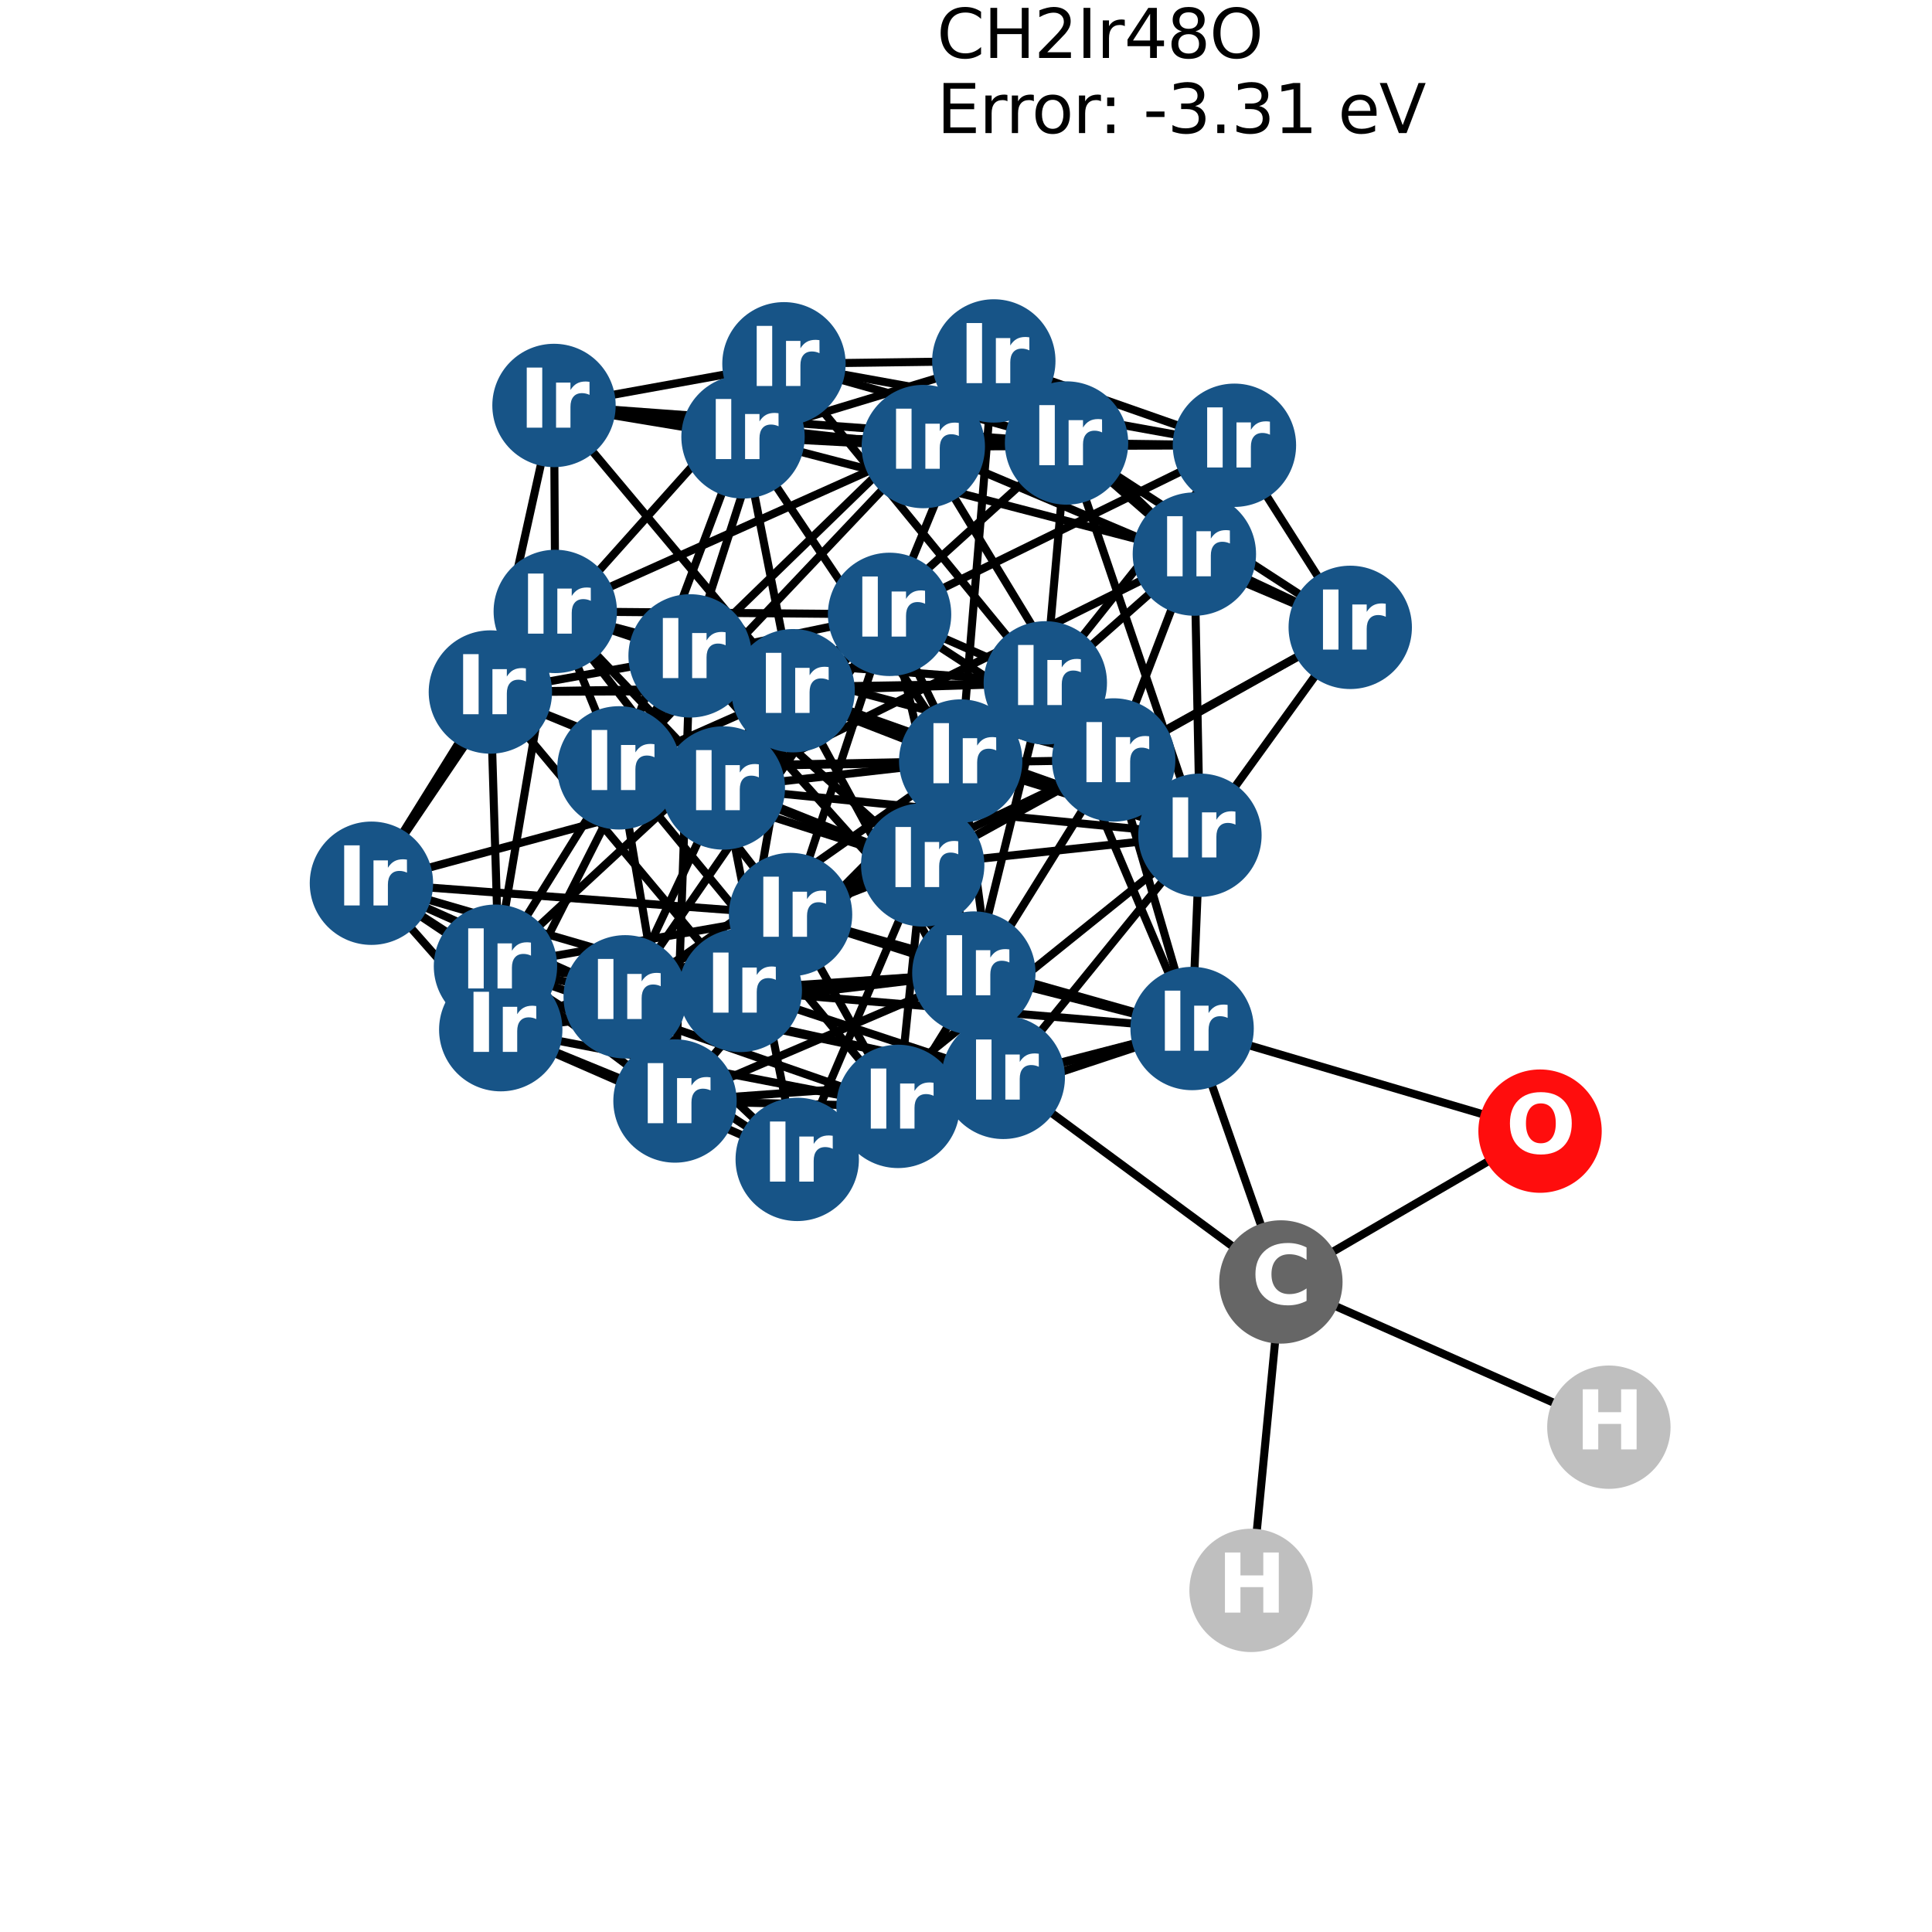 <?xml version="1.0" encoding="utf-8" standalone="no"?>
<!DOCTYPE svg PUBLIC "-//W3C//DTD SVG 1.1//EN"
  "http://www.w3.org/Graphics/SVG/1.1/DTD/svg11.dtd">
<svg xmlns:xlink="http://www.w3.org/1999/xlink" width="288pt" height="288pt" viewBox="0 0 288 288" xmlns="http://www.w3.org/2000/svg" version="1.1">
 <defs>
  <style type="text/css">*{stroke-linejoin: round; stroke-linecap: butt}</style>
 </defs>
 <g id="figure_1">
  <g id="patch_1">
   <path d="M 0 288 
L 288 288 
L 288 0 
L 0 0 
z
" style="fill: #ffffff"/>
  </g>
  <g id="axes_1">
   <g id="LineCollection_1">
    <path d="M 184.014 66.375 
L 137.635 66.567 
" clip-path="url(#p04243883b9)" style="fill: none; stroke: #000000; stroke-width: 1.2"/>
    <path d="M 184.014 66.375 
L 148.146 53.804 
" clip-path="url(#p04243883b9)" style="fill: none; stroke: #000000; stroke-width: 1.2"/>
    <path d="M 184.014 66.375 
L 116.864 54.229 
" clip-path="url(#p04243883b9)" style="fill: none; stroke: #000000; stroke-width: 1.2"/>
    <path d="M 184.014 66.375 
L 158.988 66.038 
" clip-path="url(#p04243883b9)" style="fill: none; stroke: #000000; stroke-width: 1.2"/>
    <path d="M 184.014 66.375 
L 201.278 93.52 
" clip-path="url(#p04243883b9)" style="fill: none; stroke: #000000; stroke-width: 1.2"/>
    <path d="M 184.014 66.375 
L 132.606 91.583 
" clip-path="url(#p04243883b9)" style="fill: none; stroke: #000000; stroke-width: 1.2"/>
    <path d="M 184.014 66.375 
L 166.016 113.285 
" clip-path="url(#p04243883b9)" style="fill: none; stroke: #000000; stroke-width: 1.2"/>
    <path d="M 184.014 66.375 
L 155.823 101.792 
" clip-path="url(#p04243883b9)" style="fill: none; stroke: #000000; stroke-width: 1.2"/>
    <path d="M 137.635 66.567 
L 110.761 65.124 
" clip-path="url(#p04243883b9)" style="fill: none; stroke: #000000; stroke-width: 1.2"/>
    <path d="M 137.635 66.567 
L 82.584 60.441 
" clip-path="url(#p04243883b9)" style="fill: none; stroke: #000000; stroke-width: 1.2"/>
    <path d="M 137.635 66.567 
L 201.278 93.52 
" clip-path="url(#p04243883b9)" style="fill: none; stroke: #000000; stroke-width: 1.2"/>
    <path d="M 137.635 66.567 
L 166.016 113.285 
" clip-path="url(#p04243883b9)" style="fill: none; stroke: #000000; stroke-width: 1.2"/>
    <path d="M 137.635 66.567 
L 82.774 91.145 
" clip-path="url(#p04243883b9)" style="fill: none; stroke: #000000; stroke-width: 1.2"/>
    <path d="M 137.635 66.567 
L 92.265 114.463 
" clip-path="url(#p04243883b9)" style="fill: none; stroke: #000000; stroke-width: 1.2"/>
    <path d="M 110.761 65.124 
L 148.146 53.804 
" clip-path="url(#p04243883b9)" style="fill: none; stroke: #000000; stroke-width: 1.2"/>
    <path d="M 110.761 65.124 
L 82.584 60.441 
" clip-path="url(#p04243883b9)" style="fill: none; stroke: #000000; stroke-width: 1.2"/>
    <path d="M 110.761 65.124 
L 158.988 66.038 
" clip-path="url(#p04243883b9)" style="fill: none; stroke: #000000; stroke-width: 1.2"/>
    <path d="M 110.761 65.124 
L 178.043 82.596 
" clip-path="url(#p04243883b9)" style="fill: none; stroke: #000000; stroke-width: 1.2"/>
    <path d="M 110.761 65.124 
L 92.265 114.463 
" clip-path="url(#p04243883b9)" style="fill: none; stroke: #000000; stroke-width: 1.2"/>
    <path d="M 110.761 65.124 
L 143.208 113.445 
" clip-path="url(#p04243883b9)" style="fill: none; stroke: #000000; stroke-width: 1.2"/>
    <path d="M 110.761 65.124 
L 118.231 102.963 
" clip-path="url(#p04243883b9)" style="fill: none; stroke: #000000; stroke-width: 1.2"/>
    <path d="M 148.146 53.804 
L 116.864 54.229 
" clip-path="url(#p04243883b9)" style="fill: none; stroke: #000000; stroke-width: 1.2"/>
    <path d="M 148.146 53.804 
L 178.043 82.596 
" clip-path="url(#p04243883b9)" style="fill: none; stroke: #000000; stroke-width: 1.2"/>
    <path d="M 148.146 53.804 
L 132.606 91.583 
" clip-path="url(#p04243883b9)" style="fill: none; stroke: #000000; stroke-width: 1.2"/>
    <path d="M 148.146 53.804 
L 102.871 97.771 
" clip-path="url(#p04243883b9)" style="fill: none; stroke: #000000; stroke-width: 1.2"/>
    <path d="M 148.146 53.804 
L 143.208 113.445 
" clip-path="url(#p04243883b9)" style="fill: none; stroke: #000000; stroke-width: 1.2"/>
    <path d="M 82.584 60.441 
L 116.864 54.229 
" clip-path="url(#p04243883b9)" style="fill: none; stroke: #000000; stroke-width: 1.2"/>
    <path d="M 82.584 60.441 
L 158.988 66.038 
" clip-path="url(#p04243883b9)" style="fill: none; stroke: #000000; stroke-width: 1.2"/>
    <path d="M 82.584 60.441 
L 82.774 91.145 
" clip-path="url(#p04243883b9)" style="fill: none; stroke: #000000; stroke-width: 1.2"/>
    <path d="M 82.584 60.441 
L 73.1 103.158 
" clip-path="url(#p04243883b9)" style="fill: none; stroke: #000000; stroke-width: 1.2"/>
    <path d="M 82.584 60.441 
L 118.231 102.963 
" clip-path="url(#p04243883b9)" style="fill: none; stroke: #000000; stroke-width: 1.2"/>
    <path d="M 116.864 54.229 
L 158.988 66.038 
" clip-path="url(#p04243883b9)" style="fill: none; stroke: #000000; stroke-width: 1.2"/>
    <path d="M 116.864 54.229 
L 102.871 97.771 
" clip-path="url(#p04243883b9)" style="fill: none; stroke: #000000; stroke-width: 1.2"/>
    <path d="M 116.864 54.229 
L 73.1 103.158 
" clip-path="url(#p04243883b9)" style="fill: none; stroke: #000000; stroke-width: 1.2"/>
    <path d="M 116.864 54.229 
L 155.823 101.792 
" clip-path="url(#p04243883b9)" style="fill: none; stroke: #000000; stroke-width: 1.2"/>
    <path d="M 158.988 66.038 
L 178.043 82.596 
" clip-path="url(#p04243883b9)" style="fill: none; stroke: #000000; stroke-width: 1.2"/>
    <path d="M 158.988 66.038 
L 201.278 93.52 
" clip-path="url(#p04243883b9)" style="fill: none; stroke: #000000; stroke-width: 1.2"/>
    <path d="M 158.988 66.038 
L 118.231 102.963 
" clip-path="url(#p04243883b9)" style="fill: none; stroke: #000000; stroke-width: 1.2"/>
    <path d="M 158.988 66.038 
L 155.823 101.792 
" clip-path="url(#p04243883b9)" style="fill: none; stroke: #000000; stroke-width: 1.2"/>
    <path d="M 158.988 66.038 
L 178.872 124.507 
" clip-path="url(#p04243883b9)" style="fill: none; stroke: #000000; stroke-width: 1.2"/>
    <path d="M 178.043 82.596 
L 201.278 93.52 
" clip-path="url(#p04243883b9)" style="fill: none; stroke: #000000; stroke-width: 1.2"/>
    <path d="M 178.043 82.596 
L 143.208 113.445 
" clip-path="url(#p04243883b9)" style="fill: none; stroke: #000000; stroke-width: 1.2"/>
    <path d="M 178.043 82.596 
L 178.872 124.507 
" clip-path="url(#p04243883b9)" style="fill: none; stroke: #000000; stroke-width: 1.2"/>
    <path d="M 178.043 82.596 
L 107.827 117.462 
" clip-path="url(#p04243883b9)" style="fill: none; stroke: #000000; stroke-width: 1.2"/>
    <path d="M 201.278 93.52 
L 166.016 113.285 
" clip-path="url(#p04243883b9)" style="fill: none; stroke: #000000; stroke-width: 1.2"/>
    <path d="M 201.278 93.52 
L 178.872 124.507 
" clip-path="url(#p04243883b9)" style="fill: none; stroke: #000000; stroke-width: 1.2"/>
    <path d="M 201.278 93.52 
L 137.546 128.927 
" clip-path="url(#p04243883b9)" style="fill: none; stroke: #000000; stroke-width: 1.2"/>
    <path d="M 132.606 91.583 
L 166.016 113.285 
" clip-path="url(#p04243883b9)" style="fill: none; stroke: #000000; stroke-width: 1.2"/>
    <path d="M 132.606 91.583 
L 82.774 91.145 
" clip-path="url(#p04243883b9)" style="fill: none; stroke: #000000; stroke-width: 1.2"/>
    <path d="M 132.606 91.583 
L 102.871 97.771 
" clip-path="url(#p04243883b9)" style="fill: none; stroke: #000000; stroke-width: 1.2"/>
    <path d="M 132.606 91.583 
L 143.208 113.445 
" clip-path="url(#p04243883b9)" style="fill: none; stroke: #000000; stroke-width: 1.2"/>
    <path d="M 132.606 91.583 
L 155.823 101.792 
" clip-path="url(#p04243883b9)" style="fill: none; stroke: #000000; stroke-width: 1.2"/>
    <path d="M 132.606 91.583 
L 107.827 117.462 
" clip-path="url(#p04243883b9)" style="fill: none; stroke: #000000; stroke-width: 1.2"/>
    <path d="M 132.606 91.583 
L 145.171 145.052 
" clip-path="url(#p04243883b9)" style="fill: none; stroke: #000000; stroke-width: 1.2"/>
    <path d="M 132.606 91.583 
L 117.847 136.331 
" clip-path="url(#p04243883b9)" style="fill: none; stroke: #000000; stroke-width: 1.2"/>
    <path d="M 132.606 91.583 
L 93.196 148.594 
" clip-path="url(#p04243883b9)" style="fill: none; stroke: #000000; stroke-width: 1.2"/>
    <path d="M 166.016 113.285 
L 82.774 91.145 
" clip-path="url(#p04243883b9)" style="fill: none; stroke: #000000; stroke-width: 1.2"/>
    <path d="M 166.016 113.285 
L 92.265 114.463 
" clip-path="url(#p04243883b9)" style="fill: none; stroke: #000000; stroke-width: 1.2"/>
    <path d="M 166.016 113.285 
L 155.823 101.792 
" clip-path="url(#p04243883b9)" style="fill: none; stroke: #000000; stroke-width: 1.2"/>
    <path d="M 166.016 113.285 
L 178.872 124.507 
" clip-path="url(#p04243883b9)" style="fill: none; stroke: #000000; stroke-width: 1.2"/>
    <path d="M 166.016 113.285 
L 137.546 128.927 
" clip-path="url(#p04243883b9)" style="fill: none; stroke: #000000; stroke-width: 1.2"/>
    <path d="M 166.016 113.285 
L 117.847 136.331 
" clip-path="url(#p04243883b9)" style="fill: none; stroke: #000000; stroke-width: 1.2"/>
    <path d="M 166.016 113.285 
L 133.87 164.929 
" clip-path="url(#p04243883b9)" style="fill: none; stroke: #000000; stroke-width: 1.2"/>
    <path d="M 166.016 113.285 
L 177.705 153.32 
" clip-path="url(#p04243883b9)" style="fill: none; stroke: #000000; stroke-width: 1.2"/>
    <path d="M 82.774 91.145 
L 92.265 114.463 
" clip-path="url(#p04243883b9)" style="fill: none; stroke: #000000; stroke-width: 1.2"/>
    <path d="M 82.774 91.145 
L 73.1 103.158 
" clip-path="url(#p04243883b9)" style="fill: none; stroke: #000000; stroke-width: 1.2"/>
    <path d="M 82.774 91.145 
L 118.231 102.963 
" clip-path="url(#p04243883b9)" style="fill: none; stroke: #000000; stroke-width: 1.2"/>
    <path d="M 82.774 91.145 
L 107.827 117.462 
" clip-path="url(#p04243883b9)" style="fill: none; stroke: #000000; stroke-width: 1.2"/>
    <path d="M 82.774 91.145 
L 117.847 136.331 
" clip-path="url(#p04243883b9)" style="fill: none; stroke: #000000; stroke-width: 1.2"/>
    <path d="M 82.774 91.145 
L 73.858 144.034 
" clip-path="url(#p04243883b9)" style="fill: none; stroke: #000000; stroke-width: 1.2"/>
    <path d="M 82.774 91.145 
L 55.369 131.662 
" clip-path="url(#p04243883b9)" style="fill: none; stroke: #000000; stroke-width: 1.2"/>
    <path d="M 92.265 114.463 
L 102.871 97.771 
" clip-path="url(#p04243883b9)" style="fill: none; stroke: #000000; stroke-width: 1.2"/>
    <path d="M 92.265 114.463 
L 143.208 113.445 
" clip-path="url(#p04243883b9)" style="fill: none; stroke: #000000; stroke-width: 1.2"/>
    <path d="M 92.265 114.463 
L 118.231 102.963 
" clip-path="url(#p04243883b9)" style="fill: none; stroke: #000000; stroke-width: 1.2"/>
    <path d="M 92.265 114.463 
L 137.546 128.927 
" clip-path="url(#p04243883b9)" style="fill: none; stroke: #000000; stroke-width: 1.2"/>
    <path d="M 92.265 114.463 
L 73.858 144.034 
" clip-path="url(#p04243883b9)" style="fill: none; stroke: #000000; stroke-width: 1.2"/>
    <path d="M 92.265 114.463 
L 133.87 164.929 
" clip-path="url(#p04243883b9)" style="fill: none; stroke: #000000; stroke-width: 1.2"/>
    <path d="M 92.265 114.463 
L 100.622 164.124 
" clip-path="url(#p04243883b9)" style="fill: none; stroke: #000000; stroke-width: 1.2"/>
    <path d="M 102.871 97.771 
L 143.208 113.445 
" clip-path="url(#p04243883b9)" style="fill: none; stroke: #000000; stroke-width: 1.2"/>
    <path d="M 102.871 97.771 
L 73.1 103.158 
" clip-path="url(#p04243883b9)" style="fill: none; stroke: #000000; stroke-width: 1.2"/>
    <path d="M 102.871 97.771 
L 155.823 101.792 
" clip-path="url(#p04243883b9)" style="fill: none; stroke: #000000; stroke-width: 1.2"/>
    <path d="M 102.871 97.771 
L 137.546 128.927 
" clip-path="url(#p04243883b9)" style="fill: none; stroke: #000000; stroke-width: 1.2"/>
    <path d="M 102.871 97.771 
L 145.171 145.052 
" clip-path="url(#p04243883b9)" style="fill: none; stroke: #000000; stroke-width: 1.2"/>
    <path d="M 102.871 97.771 
L 100.622 164.124 
" clip-path="url(#p04243883b9)" style="fill: none; stroke: #000000; stroke-width: 1.2"/>
    <path d="M 102.871 97.771 
L 74.646 153.492 
" clip-path="url(#p04243883b9)" style="fill: none; stroke: #000000; stroke-width: 1.2"/>
    <path d="M 143.208 113.445 
L 118.231 102.963 
" clip-path="url(#p04243883b9)" style="fill: none; stroke: #000000; stroke-width: 1.2"/>
    <path d="M 143.208 113.445 
L 178.872 124.507 
" clip-path="url(#p04243883b9)" style="fill: none; stroke: #000000; stroke-width: 1.2"/>
    <path d="M 143.208 113.445 
L 107.827 117.462 
" clip-path="url(#p04243883b9)" style="fill: none; stroke: #000000; stroke-width: 1.2"/>
    <path d="M 143.208 113.445 
L 100.622 164.124 
" clip-path="url(#p04243883b9)" style="fill: none; stroke: #000000; stroke-width: 1.2"/>
    <path d="M 143.208 113.445 
L 93.196 148.594 
" clip-path="url(#p04243883b9)" style="fill: none; stroke: #000000; stroke-width: 1.2"/>
    <path d="M 143.208 113.445 
L 149.557 160.602 
" clip-path="url(#p04243883b9)" style="fill: none; stroke: #000000; stroke-width: 1.2"/>
    <path d="M 73.1 103.158 
L 118.231 102.963 
" clip-path="url(#p04243883b9)" style="fill: none; stroke: #000000; stroke-width: 1.2"/>
    <path d="M 73.1 103.158 
L 155.823 101.792 
" clip-path="url(#p04243883b9)" style="fill: none; stroke: #000000; stroke-width: 1.2"/>
    <path d="M 73.1 103.158 
L 107.827 117.462 
" clip-path="url(#p04243883b9)" style="fill: none; stroke: #000000; stroke-width: 1.2"/>
    <path d="M 73.1 103.158 
L 137.546 128.927 
" clip-path="url(#p04243883b9)" style="fill: none; stroke: #000000; stroke-width: 1.2"/>
    <path d="M 73.1 103.158 
L 55.369 131.662 
" clip-path="url(#p04243883b9)" style="fill: none; stroke: #000000; stroke-width: 1.2"/>
    <path d="M 73.1 103.158 
L 110.355 147.642 
" clip-path="url(#p04243883b9)" style="fill: none; stroke: #000000; stroke-width: 1.2"/>
    <path d="M 73.1 103.158 
L 74.646 153.492 
" clip-path="url(#p04243883b9)" style="fill: none; stroke: #000000; stroke-width: 1.2"/>
    <path d="M 118.231 102.963 
L 155.823 101.792 
" clip-path="url(#p04243883b9)" style="fill: none; stroke: #000000; stroke-width: 1.2"/>
    <path d="M 118.231 102.963 
L 178.872 124.507 
" clip-path="url(#p04243883b9)" style="fill: none; stroke: #000000; stroke-width: 1.2"/>
    <path d="M 118.231 102.963 
L 73.858 144.034 
" clip-path="url(#p04243883b9)" style="fill: none; stroke: #000000; stroke-width: 1.2"/>
    <path d="M 118.231 102.963 
L 110.355 147.642 
" clip-path="url(#p04243883b9)" style="fill: none; stroke: #000000; stroke-width: 1.2"/>
    <path d="M 118.231 102.963 
L 149.557 160.602 
" clip-path="url(#p04243883b9)" style="fill: none; stroke: #000000; stroke-width: 1.2"/>
    <path d="M 155.823 101.792 
L 178.872 124.507 
" clip-path="url(#p04243883b9)" style="fill: none; stroke: #000000; stroke-width: 1.2"/>
    <path d="M 155.823 101.792 
L 145.171 145.052 
" clip-path="url(#p04243883b9)" style="fill: none; stroke: #000000; stroke-width: 1.2"/>
    <path d="M 155.823 101.792 
L 110.355 147.642 
" clip-path="url(#p04243883b9)" style="fill: none; stroke: #000000; stroke-width: 1.2"/>
    <path d="M 155.823 101.792 
L 177.705 153.32 
" clip-path="url(#p04243883b9)" style="fill: none; stroke: #000000; stroke-width: 1.2"/>
    <path d="M 178.872 124.507 
L 107.827 117.462 
" clip-path="url(#p04243883b9)" style="fill: none; stroke: #000000; stroke-width: 1.2"/>
    <path d="M 178.872 124.507 
L 137.546 128.927 
" clip-path="url(#p04243883b9)" style="fill: none; stroke: #000000; stroke-width: 1.2"/>
    <path d="M 178.872 124.507 
L 177.705 153.32 
" clip-path="url(#p04243883b9)" style="fill: none; stroke: #000000; stroke-width: 1.2"/>
    <path d="M 178.872 124.507 
L 149.557 160.602 
" clip-path="url(#p04243883b9)" style="fill: none; stroke: #000000; stroke-width: 1.2"/>
    <path d="M 178.872 124.507 
L 118.841 172.829 
" clip-path="url(#p04243883b9)" style="fill: none; stroke: #000000; stroke-width: 1.2"/>
    <path d="M 107.827 117.462 
L 137.546 128.927 
" clip-path="url(#p04243883b9)" style="fill: none; stroke: #000000; stroke-width: 1.2"/>
    <path d="M 107.827 117.462 
L 93.196 148.594 
" clip-path="url(#p04243883b9)" style="fill: none; stroke: #000000; stroke-width: 1.2"/>
    <path d="M 107.827 117.462 
L 55.369 131.662 
" clip-path="url(#p04243883b9)" style="fill: none; stroke: #000000; stroke-width: 1.2"/>
    <path d="M 107.827 117.462 
L 118.841 172.829 
" clip-path="url(#p04243883b9)" style="fill: none; stroke: #000000; stroke-width: 1.2"/>
    <path d="M 137.546 128.927 
L 133.87 164.929 
" clip-path="url(#p04243883b9)" style="fill: none; stroke: #000000; stroke-width: 1.2"/>
    <path d="M 137.546 128.927 
L 118.841 172.829 
" clip-path="url(#p04243883b9)" style="fill: none; stroke: #000000; stroke-width: 1.2"/>
    <path d="M 137.546 128.927 
L 74.646 153.492 
" clip-path="url(#p04243883b9)" style="fill: none; stroke: #000000; stroke-width: 1.2"/>
    <path d="M 145.171 145.052 
L 117.847 136.331 
" clip-path="url(#p04243883b9)" style="fill: none; stroke: #000000; stroke-width: 1.2"/>
    <path d="M 145.171 145.052 
L 100.622 164.124 
" clip-path="url(#p04243883b9)" style="fill: none; stroke: #000000; stroke-width: 1.2"/>
    <path d="M 145.171 145.052 
L 93.196 148.594 
" clip-path="url(#p04243883b9)" style="fill: none; stroke: #000000; stroke-width: 1.2"/>
    <path d="M 145.171 145.052 
L 110.355 147.642 
" clip-path="url(#p04243883b9)" style="fill: none; stroke: #000000; stroke-width: 1.2"/>
    <path d="M 145.171 145.052 
L 177.705 153.32 
" clip-path="url(#p04243883b9)" style="fill: none; stroke: #000000; stroke-width: 1.2"/>
    <path d="M 145.171 145.052 
L 74.646 153.492 
" clip-path="url(#p04243883b9)" style="fill: none; stroke: #000000; stroke-width: 1.2"/>
    <path d="M 117.847 136.331 
L 73.858 144.034 
" clip-path="url(#p04243883b9)" style="fill: none; stroke: #000000; stroke-width: 1.2"/>
    <path d="M 117.847 136.331 
L 133.87 164.929 
" clip-path="url(#p04243883b9)" style="fill: none; stroke: #000000; stroke-width: 1.2"/>
    <path d="M 117.847 136.331 
L 93.196 148.594 
" clip-path="url(#p04243883b9)" style="fill: none; stroke: #000000; stroke-width: 1.2"/>
    <path d="M 117.847 136.331 
L 55.369 131.662 
" clip-path="url(#p04243883b9)" style="fill: none; stroke: #000000; stroke-width: 1.2"/>
    <path d="M 117.847 136.331 
L 177.705 153.32 
" clip-path="url(#p04243883b9)" style="fill: none; stroke: #000000; stroke-width: 1.2"/>
    <path d="M 73.858 144.034 
L 133.87 164.929 
" clip-path="url(#p04243883b9)" style="fill: none; stroke: #000000; stroke-width: 1.2"/>
    <path d="M 73.858 144.034 
L 100.622 164.124 
" clip-path="url(#p04243883b9)" style="fill: none; stroke: #000000; stroke-width: 1.2"/>
    <path d="M 73.858 144.034 
L 55.369 131.662 
" clip-path="url(#p04243883b9)" style="fill: none; stroke: #000000; stroke-width: 1.2"/>
    <path d="M 73.858 144.034 
L 110.355 147.642 
" clip-path="url(#p04243883b9)" style="fill: none; stroke: #000000; stroke-width: 1.2"/>
    <path d="M 73.858 144.034 
L 149.557 160.602 
" clip-path="url(#p04243883b9)" style="fill: none; stroke: #000000; stroke-width: 1.2"/>
    <path d="M 133.87 164.929 
L 100.622 164.124 
" clip-path="url(#p04243883b9)" style="fill: none; stroke: #000000; stroke-width: 1.2"/>
    <path d="M 133.87 164.929 
L 177.705 153.32 
" clip-path="url(#p04243883b9)" style="fill: none; stroke: #000000; stroke-width: 1.2"/>
    <path d="M 133.87 164.929 
L 118.841 172.829 
" clip-path="url(#p04243883b9)" style="fill: none; stroke: #000000; stroke-width: 1.2"/>
    <path d="M 133.87 164.929 
L 74.646 153.492 
" clip-path="url(#p04243883b9)" style="fill: none; stroke: #000000; stroke-width: 1.2"/>
    <path d="M 100.622 164.124 
L 93.196 148.594 
" clip-path="url(#p04243883b9)" style="fill: none; stroke: #000000; stroke-width: 1.2"/>
    <path d="M 100.622 164.124 
L 149.557 160.602 
" clip-path="url(#p04243883b9)" style="fill: none; stroke: #000000; stroke-width: 1.2"/>
    <path d="M 100.622 164.124 
L 74.646 153.492 
" clip-path="url(#p04243883b9)" style="fill: none; stroke: #000000; stroke-width: 1.2"/>
    <path d="M 93.196 148.594 
L 55.369 131.662 
" clip-path="url(#p04243883b9)" style="fill: none; stroke: #000000; stroke-width: 1.2"/>
    <path d="M 93.196 148.594 
L 149.557 160.602 
" clip-path="url(#p04243883b9)" style="fill: none; stroke: #000000; stroke-width: 1.2"/>
    <path d="M 93.196 148.594 
L 118.841 172.829 
" clip-path="url(#p04243883b9)" style="fill: none; stroke: #000000; stroke-width: 1.2"/>
    <path d="M 55.369 131.662 
L 110.355 147.642 
" clip-path="url(#p04243883b9)" style="fill: none; stroke: #000000; stroke-width: 1.2"/>
    <path d="M 55.369 131.662 
L 118.841 172.829 
" clip-path="url(#p04243883b9)" style="fill: none; stroke: #000000; stroke-width: 1.2"/>
    <path d="M 55.369 131.662 
L 74.646 153.492 
" clip-path="url(#p04243883b9)" style="fill: none; stroke: #000000; stroke-width: 1.2"/>
    <path d="M 110.355 147.642 
L 177.705 153.32 
" clip-path="url(#p04243883b9)" style="fill: none; stroke: #000000; stroke-width: 1.2"/>
    <path d="M 110.355 147.642 
L 149.557 160.602 
" clip-path="url(#p04243883b9)" style="fill: none; stroke: #000000; stroke-width: 1.2"/>
    <path d="M 110.355 147.642 
L 74.646 153.492 
" clip-path="url(#p04243883b9)" style="fill: none; stroke: #000000; stroke-width: 1.2"/>
    <path d="M 177.705 153.32 
L 149.557 160.602 
" clip-path="url(#p04243883b9)" style="fill: none; stroke: #000000; stroke-width: 1.2"/>
    <path d="M 177.705 153.32 
L 118.841 172.829 
" clip-path="url(#p04243883b9)" style="fill: none; stroke: #000000; stroke-width: 1.2"/>
    <path d="M 177.705 153.32 
L 190.938 191.101 
" clip-path="url(#p04243883b9)" style="fill: none; stroke: #000000; stroke-width: 1.2"/>
    <path d="M 177.705 153.32 
L 229.572 168.617 
" clip-path="url(#p04243883b9)" style="fill: none; stroke: #000000; stroke-width: 1.2"/>
    <path d="M 149.557 160.602 
L 118.841 172.829 
" clip-path="url(#p04243883b9)" style="fill: none; stroke: #000000; stroke-width: 1.2"/>
    <path d="M 149.557 160.602 
L 190.938 191.101 
" clip-path="url(#p04243883b9)" style="fill: none; stroke: #000000; stroke-width: 1.2"/>
    <path d="M 118.841 172.829 
L 74.646 153.492 
" clip-path="url(#p04243883b9)" style="fill: none; stroke: #000000; stroke-width: 1.2"/>
    <path d="M 186.492 237.076 
L 190.938 191.101 
" clip-path="url(#p04243883b9)" style="fill: none; stroke: #000000; stroke-width: 1.2"/>
    <path d="M 239.831 212.748 
L 190.938 191.101 
" clip-path="url(#p04243883b9)" style="fill: none; stroke: #000000; stroke-width: 1.2"/>
    <path d="M 190.938 191.101 
L 229.572 168.617 
" clip-path="url(#p04243883b9)" style="fill: none; stroke: #000000; stroke-width: 1.2"/>
   </g>
   <g id="PathCollection_1">
    <defs>
     <path id="C0_0_befa2446ad" d="M 0 8.944 
C 2.372 8.944 4.647 8.002 6.325 6.325 
C 8.002 4.647 8.944 2.372 8.944 -0 
C 8.944 -2.372 8.002 -4.647 6.325 -6.325 
C 4.647 -8.002 2.372 -8.944 0 -8.944 
C -2.372 -8.944 -4.647 -8.002 -6.325 -6.325 
C -8.002 -4.647 -8.944 -2.372 -8.944 0 
C -8.944 2.372 -8.002 4.647 -6.325 6.325 
C -4.647 8.002 -2.372 8.944 0 8.944 
z
"/>
    </defs>
    <g clip-path="url(#p04243883b9)">
     <use xlink:href="#C0_0_befa2446ad" x="184.014" y="66.375" style="fill: #175487; stroke: #175487; stroke-width: 0.5"/>
    </g>
    <g clip-path="url(#p04243883b9)">
     <use xlink:href="#C0_0_befa2446ad" x="137.635" y="66.567" style="fill: #175487; stroke: #175487; stroke-width: 0.5"/>
    </g>
    <g clip-path="url(#p04243883b9)">
     <use xlink:href="#C0_0_befa2446ad" x="110.761" y="65.124" style="fill: #175487; stroke: #175487; stroke-width: 0.5"/>
    </g>
    <g clip-path="url(#p04243883b9)">
     <use xlink:href="#C0_0_befa2446ad" x="148.146" y="53.804" style="fill: #175487; stroke: #175487; stroke-width: 0.5"/>
    </g>
    <g clip-path="url(#p04243883b9)">
     <use xlink:href="#C0_0_befa2446ad" x="82.584" y="60.441" style="fill: #175487; stroke: #175487; stroke-width: 0.5"/>
    </g>
    <g clip-path="url(#p04243883b9)">
     <use xlink:href="#C0_0_befa2446ad" x="116.864" y="54.229" style="fill: #175487; stroke: #175487; stroke-width: 0.5"/>
    </g>
    <g clip-path="url(#p04243883b9)">
     <use xlink:href="#C0_0_befa2446ad" x="158.988" y="66.038" style="fill: #175487; stroke: #175487; stroke-width: 0.5"/>
    </g>
    <g clip-path="url(#p04243883b9)">
     <use xlink:href="#C0_0_befa2446ad" x="178.043" y="82.596" style="fill: #175487; stroke: #175487; stroke-width: 0.5"/>
    </g>
    <g clip-path="url(#p04243883b9)">
     <use xlink:href="#C0_0_befa2446ad" x="201.278" y="93.52" style="fill: #175487; stroke: #175487; stroke-width: 0.5"/>
    </g>
    <g clip-path="url(#p04243883b9)">
     <use xlink:href="#C0_0_befa2446ad" x="132.606" y="91.583" style="fill: #175487; stroke: #175487; stroke-width: 0.5"/>
    </g>
    <g clip-path="url(#p04243883b9)">
     <use xlink:href="#C0_0_befa2446ad" x="166.016" y="113.285" style="fill: #175487; stroke: #175487; stroke-width: 0.5"/>
    </g>
    <g clip-path="url(#p04243883b9)">
     <use xlink:href="#C0_0_befa2446ad" x="82.774" y="91.145" style="fill: #175487; stroke: #175487; stroke-width: 0.5"/>
    </g>
    <g clip-path="url(#p04243883b9)">
     <use xlink:href="#C0_0_befa2446ad" x="92.265" y="114.463" style="fill: #175487; stroke: #175487; stroke-width: 0.5"/>
    </g>
    <g clip-path="url(#p04243883b9)">
     <use xlink:href="#C0_0_befa2446ad" x="102.871" y="97.771" style="fill: #175487; stroke: #175487; stroke-width: 0.5"/>
    </g>
    <g clip-path="url(#p04243883b9)">
     <use xlink:href="#C0_0_befa2446ad" x="143.208" y="113.445" style="fill: #175487; stroke: #175487; stroke-width: 0.5"/>
    </g>
    <g clip-path="url(#p04243883b9)">
     <use xlink:href="#C0_0_befa2446ad" x="73.1" y="103.158" style="fill: #175487; stroke: #175487; stroke-width: 0.5"/>
    </g>
    <g clip-path="url(#p04243883b9)">
     <use xlink:href="#C0_0_befa2446ad" x="118.231" y="102.963" style="fill: #175487; stroke: #175487; stroke-width: 0.5"/>
    </g>
    <g clip-path="url(#p04243883b9)">
     <use xlink:href="#C0_0_befa2446ad" x="155.823" y="101.792" style="fill: #175487; stroke: #175487; stroke-width: 0.5"/>
    </g>
    <g clip-path="url(#p04243883b9)">
     <use xlink:href="#C0_0_befa2446ad" x="178.872" y="124.507" style="fill: #175487; stroke: #175487; stroke-width: 0.5"/>
    </g>
    <g clip-path="url(#p04243883b9)">
     <use xlink:href="#C0_0_befa2446ad" x="107.827" y="117.462" style="fill: #175487; stroke: #175487; stroke-width: 0.5"/>
    </g>
    <g clip-path="url(#p04243883b9)">
     <use xlink:href="#C0_0_befa2446ad" x="137.546" y="128.927" style="fill: #175487; stroke: #175487; stroke-width: 0.5"/>
    </g>
    <g clip-path="url(#p04243883b9)">
     <use xlink:href="#C0_0_befa2446ad" x="145.171" y="145.052" style="fill: #175487; stroke: #175487; stroke-width: 0.5"/>
    </g>
    <g clip-path="url(#p04243883b9)">
     <use xlink:href="#C0_0_befa2446ad" x="117.847" y="136.331" style="fill: #175487; stroke: #175487; stroke-width: 0.5"/>
    </g>
    <g clip-path="url(#p04243883b9)">
     <use xlink:href="#C0_0_befa2446ad" x="73.858" y="144.034" style="fill: #175487; stroke: #175487; stroke-width: 0.5"/>
    </g>
    <g clip-path="url(#p04243883b9)">
     <use xlink:href="#C0_0_befa2446ad" x="133.87" y="164.929" style="fill: #175487; stroke: #175487; stroke-width: 0.5"/>
    </g>
    <g clip-path="url(#p04243883b9)">
     <use xlink:href="#C0_0_befa2446ad" x="100.622" y="164.124" style="fill: #175487; stroke: #175487; stroke-width: 0.5"/>
    </g>
    <g clip-path="url(#p04243883b9)">
     <use xlink:href="#C0_0_befa2446ad" x="93.196" y="148.594" style="fill: #175487; stroke: #175487; stroke-width: 0.5"/>
    </g>
    <g clip-path="url(#p04243883b9)">
     <use xlink:href="#C0_0_befa2446ad" x="55.369" y="131.662" style="fill: #175487; stroke: #175487; stroke-width: 0.5"/>
    </g>
    <g clip-path="url(#p04243883b9)">
     <use xlink:href="#C0_0_befa2446ad" x="110.355" y="147.642" style="fill: #175487; stroke: #175487; stroke-width: 0.5"/>
    </g>
    <g clip-path="url(#p04243883b9)">
     <use xlink:href="#C0_0_befa2446ad" x="177.705" y="153.32" style="fill: #175487; stroke: #175487; stroke-width: 0.5"/>
    </g>
    <g clip-path="url(#p04243883b9)">
     <use xlink:href="#C0_0_befa2446ad" x="149.557" y="160.602" style="fill: #175487; stroke: #175487; stroke-width: 0.5"/>
    </g>
    <g clip-path="url(#p04243883b9)">
     <use xlink:href="#C0_0_befa2446ad" x="118.841" y="172.829" style="fill: #175487; stroke: #175487; stroke-width: 0.5"/>
    </g>
    <g clip-path="url(#p04243883b9)">
     <use xlink:href="#C0_0_befa2446ad" x="74.646" y="153.492" style="fill: #175487; stroke: #175487; stroke-width: 0.5"/>
    </g>
    <g clip-path="url(#p04243883b9)">
     <use xlink:href="#C0_0_befa2446ad" x="186.492" y="237.076" style="fill: #bfbfbf; stroke: #bfbfbf; stroke-width: 0.5"/>
    </g>
    <g clip-path="url(#p04243883b9)">
     <use xlink:href="#C0_0_befa2446ad" x="239.831" y="212.748" style="fill: #bfbfbf; stroke: #bfbfbf; stroke-width: 0.5"/>
    </g>
    <g clip-path="url(#p04243883b9)">
     <use xlink:href="#C0_0_befa2446ad" x="190.938" y="191.101" style="fill: #666666; stroke: #666666; stroke-width: 0.5"/>
    </g>
    <g clip-path="url(#p04243883b9)">
     <use xlink:href="#C0_0_befa2446ad" x="229.572" y="168.617" style="fill: #ff0d0d; stroke: #ff0d0d; stroke-width: 0.5"/>
    </g>
   </g>
   <g id="text_1">
    <g clip-path="url(#p04243883b9)">
     <!-- Ir -->
     <g style="fill: #ffffff" transform="translate(178.823 69.687) scale(0.12 -0.12)">
      <defs>
       <path id="DejaVuSans-Bold-49" d="M 588 4666 
L 1791 4666 
L 1791 0 
L 588 0 
L 588 4666 
z
" transform="scale(0.016)"/>
       <path id="DejaVuSans-Bold-72" d="M 3138 2547 
Q 2991 2616 2845 2648 
Q 2700 2681 2553 2681 
Q 2122 2681 1889 2404 
Q 1656 2128 1656 1613 
L 1656 0 
L 538 0 
L 538 3500 
L 1656 3500 
L 1656 2925 
Q 1872 3269 2151 3426 
Q 2431 3584 2822 3584 
Q 2878 3584 2943 3579 
Q 3009 3575 3134 3559 
L 3138 2547 
z
" transform="scale(0.016)"/>
      </defs>
      <use xlink:href="#DejaVuSans-Bold-49"/>
      <use xlink:href="#DejaVuSans-Bold-72" transform="translate(37.207 0)"/>
     </g>
    </g>
   </g>
   <g id="text_2">
    <g clip-path="url(#p04243883b9)">
     <!-- Ir -->
     <g style="fill: #ffffff" transform="translate(132.444 69.878) scale(0.12 -0.12)">
      <use xlink:href="#DejaVuSans-Bold-49"/>
      <use xlink:href="#DejaVuSans-Bold-72" transform="translate(37.207 0)"/>
     </g>
    </g>
   </g>
   <g id="text_3">
    <g clip-path="url(#p04243883b9)">
     <!-- Ir -->
     <g style="fill: #ffffff" transform="translate(105.57 68.435) scale(0.12 -0.12)">
      <use xlink:href="#DejaVuSans-Bold-49"/>
      <use xlink:href="#DejaVuSans-Bold-72" transform="translate(37.207 0)"/>
     </g>
    </g>
   </g>
   <g id="text_4">
    <g clip-path="url(#p04243883b9)">
     <!-- Ir -->
     <g style="fill: #ffffff" transform="translate(142.955 57.115) scale(0.12 -0.12)">
      <use xlink:href="#DejaVuSans-Bold-49"/>
      <use xlink:href="#DejaVuSans-Bold-72" transform="translate(37.207 0)"/>
     </g>
    </g>
   </g>
   <g id="text_5">
    <g clip-path="url(#p04243883b9)">
     <!-- Ir -->
     <g style="fill: #ffffff" transform="translate(77.393 63.752) scale(0.12 -0.12)">
      <use xlink:href="#DejaVuSans-Bold-49"/>
      <use xlink:href="#DejaVuSans-Bold-72" transform="translate(37.207 0)"/>
     </g>
    </g>
   </g>
   <g id="text_6">
    <g clip-path="url(#p04243883b9)">
     <!-- Ir -->
     <g style="fill: #ffffff" transform="translate(111.673 57.54) scale(0.12 -0.12)">
      <use xlink:href="#DejaVuSans-Bold-49"/>
      <use xlink:href="#DejaVuSans-Bold-72" transform="translate(37.207 0)"/>
     </g>
    </g>
   </g>
   <g id="text_7">
    <g clip-path="url(#p04243883b9)">
     <!-- Ir -->
     <g style="fill: #ffffff" transform="translate(153.797 69.349) scale(0.12 -0.12)">
      <use xlink:href="#DejaVuSans-Bold-49"/>
      <use xlink:href="#DejaVuSans-Bold-72" transform="translate(37.207 0)"/>
     </g>
    </g>
   </g>
   <g id="text_8">
    <g clip-path="url(#p04243883b9)">
     <!-- Ir -->
     <g style="fill: #ffffff" transform="translate(172.852 85.907) scale(0.12 -0.12)">
      <use xlink:href="#DejaVuSans-Bold-49"/>
      <use xlink:href="#DejaVuSans-Bold-72" transform="translate(37.207 0)"/>
     </g>
    </g>
   </g>
   <g id="text_9">
    <g clip-path="url(#p04243883b9)">
     <!-- Ir -->
     <g style="fill: #ffffff" transform="translate(196.087 96.832) scale(0.12 -0.12)">
      <use xlink:href="#DejaVuSans-Bold-49"/>
      <use xlink:href="#DejaVuSans-Bold-72" transform="translate(37.207 0)"/>
     </g>
    </g>
   </g>
   <g id="text_10">
    <g clip-path="url(#p04243883b9)">
     <!-- Ir -->
     <g style="fill: #ffffff" transform="translate(127.415 94.894) scale(0.12 -0.12)">
      <use xlink:href="#DejaVuSans-Bold-49"/>
      <use xlink:href="#DejaVuSans-Bold-72" transform="translate(37.207 0)"/>
     </g>
    </g>
   </g>
   <g id="text_11">
    <g clip-path="url(#p04243883b9)">
     <!-- Ir -->
     <g style="fill: #ffffff" transform="translate(160.825 116.596) scale(0.12 -0.12)">
      <use xlink:href="#DejaVuSans-Bold-49"/>
      <use xlink:href="#DejaVuSans-Bold-72" transform="translate(37.207 0)"/>
     </g>
    </g>
   </g>
   <g id="text_12">
    <g clip-path="url(#p04243883b9)">
     <!-- Ir -->
     <g style="fill: #ffffff" transform="translate(77.583 94.457) scale(0.12 -0.12)">
      <use xlink:href="#DejaVuSans-Bold-49"/>
      <use xlink:href="#DejaVuSans-Bold-72" transform="translate(37.207 0)"/>
     </g>
    </g>
   </g>
   <g id="text_13">
    <g clip-path="url(#p04243883b9)">
     <!-- Ir -->
     <g style="fill: #ffffff" transform="translate(87.074 117.774) scale(0.12 -0.12)">
      <use xlink:href="#DejaVuSans-Bold-49"/>
      <use xlink:href="#DejaVuSans-Bold-72" transform="translate(37.207 0)"/>
     </g>
    </g>
   </g>
   <g id="text_14">
    <g clip-path="url(#p04243883b9)">
     <!-- Ir -->
     <g style="fill: #ffffff" transform="translate(97.68 101.082) scale(0.12 -0.12)">
      <use xlink:href="#DejaVuSans-Bold-49"/>
      <use xlink:href="#DejaVuSans-Bold-72" transform="translate(37.207 0)"/>
     </g>
    </g>
   </g>
   <g id="text_15">
    <g clip-path="url(#p04243883b9)">
     <!-- Ir -->
     <g style="fill: #ffffff" transform="translate(138.018 116.756) scale(0.12 -0.12)">
      <use xlink:href="#DejaVuSans-Bold-49"/>
      <use xlink:href="#DejaVuSans-Bold-72" transform="translate(37.207 0)"/>
     </g>
    </g>
   </g>
   <g id="text_16">
    <g clip-path="url(#p04243883b9)">
     <!-- Ir -->
     <g style="fill: #ffffff" transform="translate(67.909 106.47) scale(0.12 -0.12)">
      <use xlink:href="#DejaVuSans-Bold-49"/>
      <use xlink:href="#DejaVuSans-Bold-72" transform="translate(37.207 0)"/>
     </g>
    </g>
   </g>
   <g id="text_17">
    <g clip-path="url(#p04243883b9)">
     <!-- Ir -->
     <g style="fill: #ffffff" transform="translate(113.04 106.275) scale(0.12 -0.12)">
      <use xlink:href="#DejaVuSans-Bold-49"/>
      <use xlink:href="#DejaVuSans-Bold-72" transform="translate(37.207 0)"/>
     </g>
    </g>
   </g>
   <g id="text_18">
    <g clip-path="url(#p04243883b9)">
     <!-- Ir -->
     <g style="fill: #ffffff" transform="translate(150.632 105.103) scale(0.12 -0.12)">
      <use xlink:href="#DejaVuSans-Bold-49"/>
      <use xlink:href="#DejaVuSans-Bold-72" transform="translate(37.207 0)"/>
     </g>
    </g>
   </g>
   <g id="text_19">
    <g clip-path="url(#p04243883b9)">
     <!-- Ir -->
     <g style="fill: #ffffff" transform="translate(173.681 127.818) scale(0.12 -0.12)">
      <use xlink:href="#DejaVuSans-Bold-49"/>
      <use xlink:href="#DejaVuSans-Bold-72" transform="translate(37.207 0)"/>
     </g>
    </g>
   </g>
   <g id="text_20">
    <g clip-path="url(#p04243883b9)">
     <!-- Ir -->
     <g style="fill: #ffffff" transform="translate(102.636 120.773) scale(0.12 -0.12)">
      <use xlink:href="#DejaVuSans-Bold-49"/>
      <use xlink:href="#DejaVuSans-Bold-72" transform="translate(37.207 0)"/>
     </g>
    </g>
   </g>
   <g id="text_21">
    <g clip-path="url(#p04243883b9)">
     <!-- Ir -->
     <g style="fill: #ffffff" transform="translate(132.355 132.238) scale(0.12 -0.12)">
      <use xlink:href="#DejaVuSans-Bold-49"/>
      <use xlink:href="#DejaVuSans-Bold-72" transform="translate(37.207 0)"/>
     </g>
    </g>
   </g>
   <g id="text_22">
    <g clip-path="url(#p04243883b9)">
     <!-- Ir -->
     <g style="fill: #ffffff" transform="translate(139.98 148.364) scale(0.12 -0.12)">
      <use xlink:href="#DejaVuSans-Bold-49"/>
      <use xlink:href="#DejaVuSans-Bold-72" transform="translate(37.207 0)"/>
     </g>
    </g>
   </g>
   <g id="text_23">
    <g clip-path="url(#p04243883b9)">
     <!-- Ir -->
     <g style="fill: #ffffff" transform="translate(112.656 139.642) scale(0.12 -0.12)">
      <use xlink:href="#DejaVuSans-Bold-49"/>
      <use xlink:href="#DejaVuSans-Bold-72" transform="translate(37.207 0)"/>
     </g>
    </g>
   </g>
   <g id="text_24">
    <g clip-path="url(#p04243883b9)">
     <!-- Ir -->
     <g style="fill: #ffffff" transform="translate(68.667 147.346) scale(0.12 -0.12)">
      <use xlink:href="#DejaVuSans-Bold-49"/>
      <use xlink:href="#DejaVuSans-Bold-72" transform="translate(37.207 0)"/>
     </g>
    </g>
   </g>
   <g id="text_25">
    <g clip-path="url(#p04243883b9)">
     <!-- Ir -->
     <g style="fill: #ffffff" transform="translate(128.68 168.24) scale(0.12 -0.12)">
      <use xlink:href="#DejaVuSans-Bold-49"/>
      <use xlink:href="#DejaVuSans-Bold-72" transform="translate(37.207 0)"/>
     </g>
    </g>
   </g>
   <g id="text_26">
    <g clip-path="url(#p04243883b9)">
     <!-- Ir -->
     <g style="fill: #ffffff" transform="translate(95.431 167.435) scale(0.12 -0.12)">
      <use xlink:href="#DejaVuSans-Bold-49"/>
      <use xlink:href="#DejaVuSans-Bold-72" transform="translate(37.207 0)"/>
     </g>
    </g>
   </g>
   <g id="text_27">
    <g clip-path="url(#p04243883b9)">
     <!-- Ir -->
     <g style="fill: #ffffff" transform="translate(88.005 151.905) scale(0.12 -0.12)">
      <use xlink:href="#DejaVuSans-Bold-49"/>
      <use xlink:href="#DejaVuSans-Bold-72" transform="translate(37.207 0)"/>
     </g>
    </g>
   </g>
   <g id="text_28">
    <g clip-path="url(#p04243883b9)">
     <!-- Ir -->
     <g style="fill: #ffffff" transform="translate(50.178 134.973) scale(0.12 -0.12)">
      <use xlink:href="#DejaVuSans-Bold-49"/>
      <use xlink:href="#DejaVuSans-Bold-72" transform="translate(37.207 0)"/>
     </g>
    </g>
   </g>
   <g id="text_29">
    <g clip-path="url(#p04243883b9)">
     <!-- Ir -->
     <g style="fill: #ffffff" transform="translate(105.164 150.953) scale(0.12 -0.12)">
      <use xlink:href="#DejaVuSans-Bold-49"/>
      <use xlink:href="#DejaVuSans-Bold-72" transform="translate(37.207 0)"/>
     </g>
    </g>
   </g>
   <g id="text_30">
    <g clip-path="url(#p04243883b9)">
     <!-- Ir -->
     <g style="fill: #ffffff" transform="translate(172.514 156.631) scale(0.12 -0.12)">
      <use xlink:href="#DejaVuSans-Bold-49"/>
      <use xlink:href="#DejaVuSans-Bold-72" transform="translate(37.207 0)"/>
     </g>
    </g>
   </g>
   <g id="text_31">
    <g clip-path="url(#p04243883b9)">
     <!-- Ir -->
     <g style="fill: #ffffff" transform="translate(144.366 163.913) scale(0.12 -0.12)">
      <use xlink:href="#DejaVuSans-Bold-49"/>
      <use xlink:href="#DejaVuSans-Bold-72" transform="translate(37.207 0)"/>
     </g>
    </g>
   </g>
   <g id="text_32">
    <g clip-path="url(#p04243883b9)">
     <!-- Ir -->
     <g style="fill: #ffffff" transform="translate(113.65 176.141) scale(0.12 -0.12)">
      <use xlink:href="#DejaVuSans-Bold-49"/>
      <use xlink:href="#DejaVuSans-Bold-72" transform="translate(37.207 0)"/>
     </g>
    </g>
   </g>
   <g id="text_33">
    <g clip-path="url(#p04243883b9)">
     <!-- Ir -->
     <g style="fill: #ffffff" transform="translate(69.455 156.803) scale(0.12 -0.12)">
      <use xlink:href="#DejaVuSans-Bold-49"/>
      <use xlink:href="#DejaVuSans-Bold-72" transform="translate(37.207 0)"/>
     </g>
    </g>
   </g>
   <g id="text_34">
    <g clip-path="url(#p04243883b9)">
     <!-- H -->
     <g style="fill: #ffffff" transform="translate(181.471 240.388) scale(0.12 -0.12)">
      <defs>
       <path id="DejaVuSans-Bold-48" d="M 588 4666 
L 1791 4666 
L 1791 2888 
L 3566 2888 
L 3566 4666 
L 4769 4666 
L 4769 0 
L 3566 0 
L 3566 1978 
L 1791 1978 
L 1791 0 
L 588 0 
L 588 4666 
z
" transform="scale(0.016)"/>
      </defs>
      <use xlink:href="#DejaVuSans-Bold-48"/>
     </g>
    </g>
   </g>
   <g id="text_35">
    <g clip-path="url(#p04243883b9)">
     <!-- H -->
     <g style="fill: #ffffff" transform="translate(234.81 216.059) scale(0.12 -0.12)">
      <use xlink:href="#DejaVuSans-Bold-48"/>
     </g>
    </g>
   </g>
   <g id="text_36">
    <g clip-path="url(#p04243883b9)">
     <!-- C -->
     <g style="fill: #ffffff" transform="translate(186.534 194.412) scale(0.12 -0.12)">
      <defs>
       <path id="DejaVuSans-Bold-43" d="M 4288 256 
Q 3956 84 3597 -3 
Q 3238 -91 2847 -91 
Q 1681 -91 1000 561 
Q 319 1213 319 2328 
Q 319 3447 1000 4098 
Q 1681 4750 2847 4750 
Q 3238 4750 3597 4662 
Q 3956 4575 4288 4403 
L 4288 3438 
Q 3953 3666 3628 3772 
Q 3303 3878 2944 3878 
Q 2300 3878 1931 3465 
Q 1563 3053 1563 2328 
Q 1563 1606 1931 1193 
Q 2300 781 2944 781 
Q 3303 781 3628 887 
Q 3953 994 4288 1222 
L 4288 256 
z
" transform="scale(0.016)"/>
      </defs>
      <use xlink:href="#DejaVuSans-Bold-43"/>
     </g>
    </g>
   </g>
   <g id="text_37">
    <g clip-path="url(#p04243883b9)">
     <!-- O -->
     <g style="fill: #ffffff" transform="translate(224.471 171.928) scale(0.12 -0.12)">
      <defs>
       <path id="DejaVuSans-Bold-4f" d="M 2719 3878 
Q 2169 3878 1866 3472 
Q 1563 3066 1563 2328 
Q 1563 1594 1866 1187 
Q 2169 781 2719 781 
Q 3272 781 3575 1187 
Q 3878 1594 3878 2328 
Q 3878 3066 3575 3472 
Q 3272 3878 2719 3878 
z
M 2719 4750 
Q 3844 4750 4481 4106 
Q 5119 3463 5119 2328 
Q 5119 1197 4481 553 
Q 3844 -91 2719 -91 
Q 1597 -91 958 553 
Q 319 1197 319 2328 
Q 319 3463 958 4106 
Q 1597 4750 2719 4750 
z
" transform="scale(0.016)"/>
      </defs>
      <use xlink:href="#DejaVuSans-Bold-4f"/>
     </g>
    </g>
   </g>
   <g id="text_38">
    <!-- CH2Ir48O -->
    <g transform="translate(139.649 8.638) scale(0.1 -0.1)">
     <defs>
      <path id="DejaVuSans-43" d="M 4122 4306 
L 4122 3641 
Q 3803 3938 3442 4084 
Q 3081 4231 2675 4231 
Q 1875 4231 1450 3742 
Q 1025 3253 1025 2328 
Q 1025 1406 1450 917 
Q 1875 428 2675 428 
Q 3081 428 3442 575 
Q 3803 722 4122 1019 
L 4122 359 
Q 3791 134 3420 21 
Q 3050 -91 2638 -91 
Q 1578 -91 968 557 
Q 359 1206 359 2328 
Q 359 3453 968 4101 
Q 1578 4750 2638 4750 
Q 3056 4750 3426 4639 
Q 3797 4528 4122 4306 
z
" transform="scale(0.016)"/>
      <path id="DejaVuSans-48" d="M 628 4666 
L 1259 4666 
L 1259 2753 
L 3553 2753 
L 3553 4666 
L 4184 4666 
L 4184 0 
L 3553 0 
L 3553 2222 
L 1259 2222 
L 1259 0 
L 628 0 
L 628 4666 
z
" transform="scale(0.016)"/>
      <path id="DejaVuSans-32" d="M 1228 531 
L 3431 531 
L 3431 0 
L 469 0 
L 469 531 
Q 828 903 1448 1529 
Q 2069 2156 2228 2338 
Q 2531 2678 2651 2914 
Q 2772 3150 2772 3378 
Q 2772 3750 2511 3984 
Q 2250 4219 1831 4219 
Q 1534 4219 1204 4116 
Q 875 4013 500 3803 
L 500 4441 
Q 881 4594 1212 4672 
Q 1544 4750 1819 4750 
Q 2544 4750 2975 4387 
Q 3406 4025 3406 3419 
Q 3406 3131 3298 2873 
Q 3191 2616 2906 2266 
Q 2828 2175 2409 1742 
Q 1991 1309 1228 531 
z
" transform="scale(0.016)"/>
      <path id="DejaVuSans-49" d="M 628 4666 
L 1259 4666 
L 1259 0 
L 628 0 
L 628 4666 
z
" transform="scale(0.016)"/>
      <path id="DejaVuSans-72" d="M 2631 2963 
Q 2534 3019 2420 3045 
Q 2306 3072 2169 3072 
Q 1681 3072 1420 2755 
Q 1159 2438 1159 1844 
L 1159 0 
L 581 0 
L 581 3500 
L 1159 3500 
L 1159 2956 
Q 1341 3275 1631 3429 
Q 1922 3584 2338 3584 
Q 2397 3584 2469 3576 
Q 2541 3569 2628 3553 
L 2631 2963 
z
" transform="scale(0.016)"/>
      <path id="DejaVuSans-34" d="M 2419 4116 
L 825 1625 
L 2419 1625 
L 2419 4116 
z
M 2253 4666 
L 3047 4666 
L 3047 1625 
L 3713 1625 
L 3713 1100 
L 3047 1100 
L 3047 0 
L 2419 0 
L 2419 1100 
L 313 1100 
L 313 1709 
L 2253 4666 
z
" transform="scale(0.016)"/>
      <path id="DejaVuSans-38" d="M 2034 2216 
Q 1584 2216 1326 1975 
Q 1069 1734 1069 1313 
Q 1069 891 1326 650 
Q 1584 409 2034 409 
Q 2484 409 2743 651 
Q 3003 894 3003 1313 
Q 3003 1734 2745 1975 
Q 2488 2216 2034 2216 
z
M 1403 2484 
Q 997 2584 770 2862 
Q 544 3141 544 3541 
Q 544 4100 942 4425 
Q 1341 4750 2034 4750 
Q 2731 4750 3128 4425 
Q 3525 4100 3525 3541 
Q 3525 3141 3298 2862 
Q 3072 2584 2669 2484 
Q 3125 2378 3379 2068 
Q 3634 1759 3634 1313 
Q 3634 634 3220 271 
Q 2806 -91 2034 -91 
Q 1263 -91 848 271 
Q 434 634 434 1313 
Q 434 1759 690 2068 
Q 947 2378 1403 2484 
z
M 1172 3481 
Q 1172 3119 1398 2916 
Q 1625 2713 2034 2713 
Q 2441 2713 2670 2916 
Q 2900 3119 2900 3481 
Q 2900 3844 2670 4047 
Q 2441 4250 2034 4250 
Q 1625 4250 1398 4047 
Q 1172 3844 1172 3481 
z
" transform="scale(0.016)"/>
      <path id="DejaVuSans-4f" d="M 2522 4238 
Q 1834 4238 1429 3725 
Q 1025 3213 1025 2328 
Q 1025 1447 1429 934 
Q 1834 422 2522 422 
Q 3209 422 3611 934 
Q 4013 1447 4013 2328 
Q 4013 3213 3611 3725 
Q 3209 4238 2522 4238 
z
M 2522 4750 
Q 3503 4750 4090 4092 
Q 4678 3434 4678 2328 
Q 4678 1225 4090 567 
Q 3503 -91 2522 -91 
Q 1538 -91 948 565 
Q 359 1222 359 2328 
Q 359 3434 948 4092 
Q 1538 4750 2522 4750 
z
" transform="scale(0.016)"/>
     </defs>
     <use xlink:href="#DejaVuSans-43"/>
     <use xlink:href="#DejaVuSans-48" transform="translate(69.824 0)"/>
     <use xlink:href="#DejaVuSans-32" transform="translate(145.02 0)"/>
     <use xlink:href="#DejaVuSans-49" transform="translate(208.643 0)"/>
     <use xlink:href="#DejaVuSans-72" transform="translate(238.135 0)"/>
     <use xlink:href="#DejaVuSans-34" transform="translate(279.248 0)"/>
     <use xlink:href="#DejaVuSans-38" transform="translate(342.871 0)"/>
     <use xlink:href="#DejaVuSans-4f" transform="translate(406.494 0)"/>
    </g>
    <!-- Error: -3.31 eV -->
    <g transform="translate(139.649 19.836) scale(0.1 -0.1)">
     <defs>
      <path id="DejaVuSans-45" d="M 628 4666 
L 3578 4666 
L 3578 4134 
L 1259 4134 
L 1259 2753 
L 3481 2753 
L 3481 2222 
L 1259 2222 
L 1259 531 
L 3634 531 
L 3634 0 
L 628 0 
L 628 4666 
z
" transform="scale(0.016)"/>
      <path id="DejaVuSans-6f" d="M 1959 3097 
Q 1497 3097 1228 2736 
Q 959 2375 959 1747 
Q 959 1119 1226 758 
Q 1494 397 1959 397 
Q 2419 397 2687 759 
Q 2956 1122 2956 1747 
Q 2956 2369 2687 2733 
Q 2419 3097 1959 3097 
z
M 1959 3584 
Q 2709 3584 3137 3096 
Q 3566 2609 3566 1747 
Q 3566 888 3137 398 
Q 2709 -91 1959 -91 
Q 1206 -91 779 398 
Q 353 888 353 1747 
Q 353 2609 779 3096 
Q 1206 3584 1959 3584 
z
" transform="scale(0.016)"/>
      <path id="DejaVuSans-3a" d="M 750 794 
L 1409 794 
L 1409 0 
L 750 0 
L 750 794 
z
M 750 3309 
L 1409 3309 
L 1409 2516 
L 750 2516 
L 750 3309 
z
" transform="scale(0.016)"/>
      <path id="DejaVuSans-20" transform="scale(0.016)"/>
      <path id="DejaVuSans-2d" d="M 313 2009 
L 1997 2009 
L 1997 1497 
L 313 1497 
L 313 2009 
z
" transform="scale(0.016)"/>
      <path id="DejaVuSans-33" d="M 2597 2516 
Q 3050 2419 3304 2112 
Q 3559 1806 3559 1356 
Q 3559 666 3084 287 
Q 2609 -91 1734 -91 
Q 1441 -91 1130 -33 
Q 819 25 488 141 
L 488 750 
Q 750 597 1062 519 
Q 1375 441 1716 441 
Q 2309 441 2620 675 
Q 2931 909 2931 1356 
Q 2931 1769 2642 2001 
Q 2353 2234 1838 2234 
L 1294 2234 
L 1294 2753 
L 1863 2753 
Q 2328 2753 2575 2939 
Q 2822 3125 2822 3475 
Q 2822 3834 2567 4026 
Q 2313 4219 1838 4219 
Q 1578 4219 1281 4162 
Q 984 4106 628 3988 
L 628 4550 
Q 988 4650 1302 4700 
Q 1616 4750 1894 4750 
Q 2613 4750 3031 4423 
Q 3450 4097 3450 3541 
Q 3450 3153 3228 2886 
Q 3006 2619 2597 2516 
z
" transform="scale(0.016)"/>
      <path id="DejaVuSans-2e" d="M 684 794 
L 1344 794 
L 1344 0 
L 684 0 
L 684 794 
z
" transform="scale(0.016)"/>
      <path id="DejaVuSans-31" d="M 794 531 
L 1825 531 
L 1825 4091 
L 703 3866 
L 703 4441 
L 1819 4666 
L 2450 4666 
L 2450 531 
L 3481 531 
L 3481 0 
L 794 0 
L 794 531 
z
" transform="scale(0.016)"/>
      <path id="DejaVuSans-65" d="M 3597 1894 
L 3597 1613 
L 953 1613 
Q 991 1019 1311 708 
Q 1631 397 2203 397 
Q 2534 397 2845 478 
Q 3156 559 3463 722 
L 3463 178 
Q 3153 47 2828 -22 
Q 2503 -91 2169 -91 
Q 1331 -91 842 396 
Q 353 884 353 1716 
Q 353 2575 817 3079 
Q 1281 3584 2069 3584 
Q 2775 3584 3186 3129 
Q 3597 2675 3597 1894 
z
M 3022 2063 
Q 3016 2534 2758 2815 
Q 2500 3097 2075 3097 
Q 1594 3097 1305 2825 
Q 1016 2553 972 2059 
L 3022 2063 
z
" transform="scale(0.016)"/>
      <path id="DejaVuSans-56" d="M 1831 0 
L 50 4666 
L 709 4666 
L 2188 738 
L 3669 4666 
L 4325 4666 
L 2547 0 
L 1831 0 
z
" transform="scale(0.016)"/>
     </defs>
     <use xlink:href="#DejaVuSans-45"/>
     <use xlink:href="#DejaVuSans-72" transform="translate(63.184 0)"/>
     <use xlink:href="#DejaVuSans-72" transform="translate(102.547 0)"/>
     <use xlink:href="#DejaVuSans-6f" transform="translate(141.41 0)"/>
     <use xlink:href="#DejaVuSans-72" transform="translate(202.592 0)"/>
     <use xlink:href="#DejaVuSans-3a" transform="translate(241.955 0)"/>
     <use xlink:href="#DejaVuSans-20" transform="translate(275.646 0)"/>
     <use xlink:href="#DejaVuSans-2d" transform="translate(307.434 0)"/>
     <use xlink:href="#DejaVuSans-33" transform="translate(343.518 0)"/>
     <use xlink:href="#DejaVuSans-2e" transform="translate(407.141 0)"/>
     <use xlink:href="#DejaVuSans-33" transform="translate(438.928 0)"/>
     <use xlink:href="#DejaVuSans-31" transform="translate(502.551 0)"/>
     <use xlink:href="#DejaVuSans-20" transform="translate(566.174 0)"/>
     <use xlink:href="#DejaVuSans-65" transform="translate(597.961 0)"/>
     <use xlink:href="#DejaVuSans-56" transform="translate(659.484 0)"/>
    </g>
   </g>
  </g>
 </g>
 <defs>
  <clipPath id="p04243883b9">
   <rect x="36" y="34.56" width="223.2" height="221.76"/>
  </clipPath>
 </defs>
</svg>
